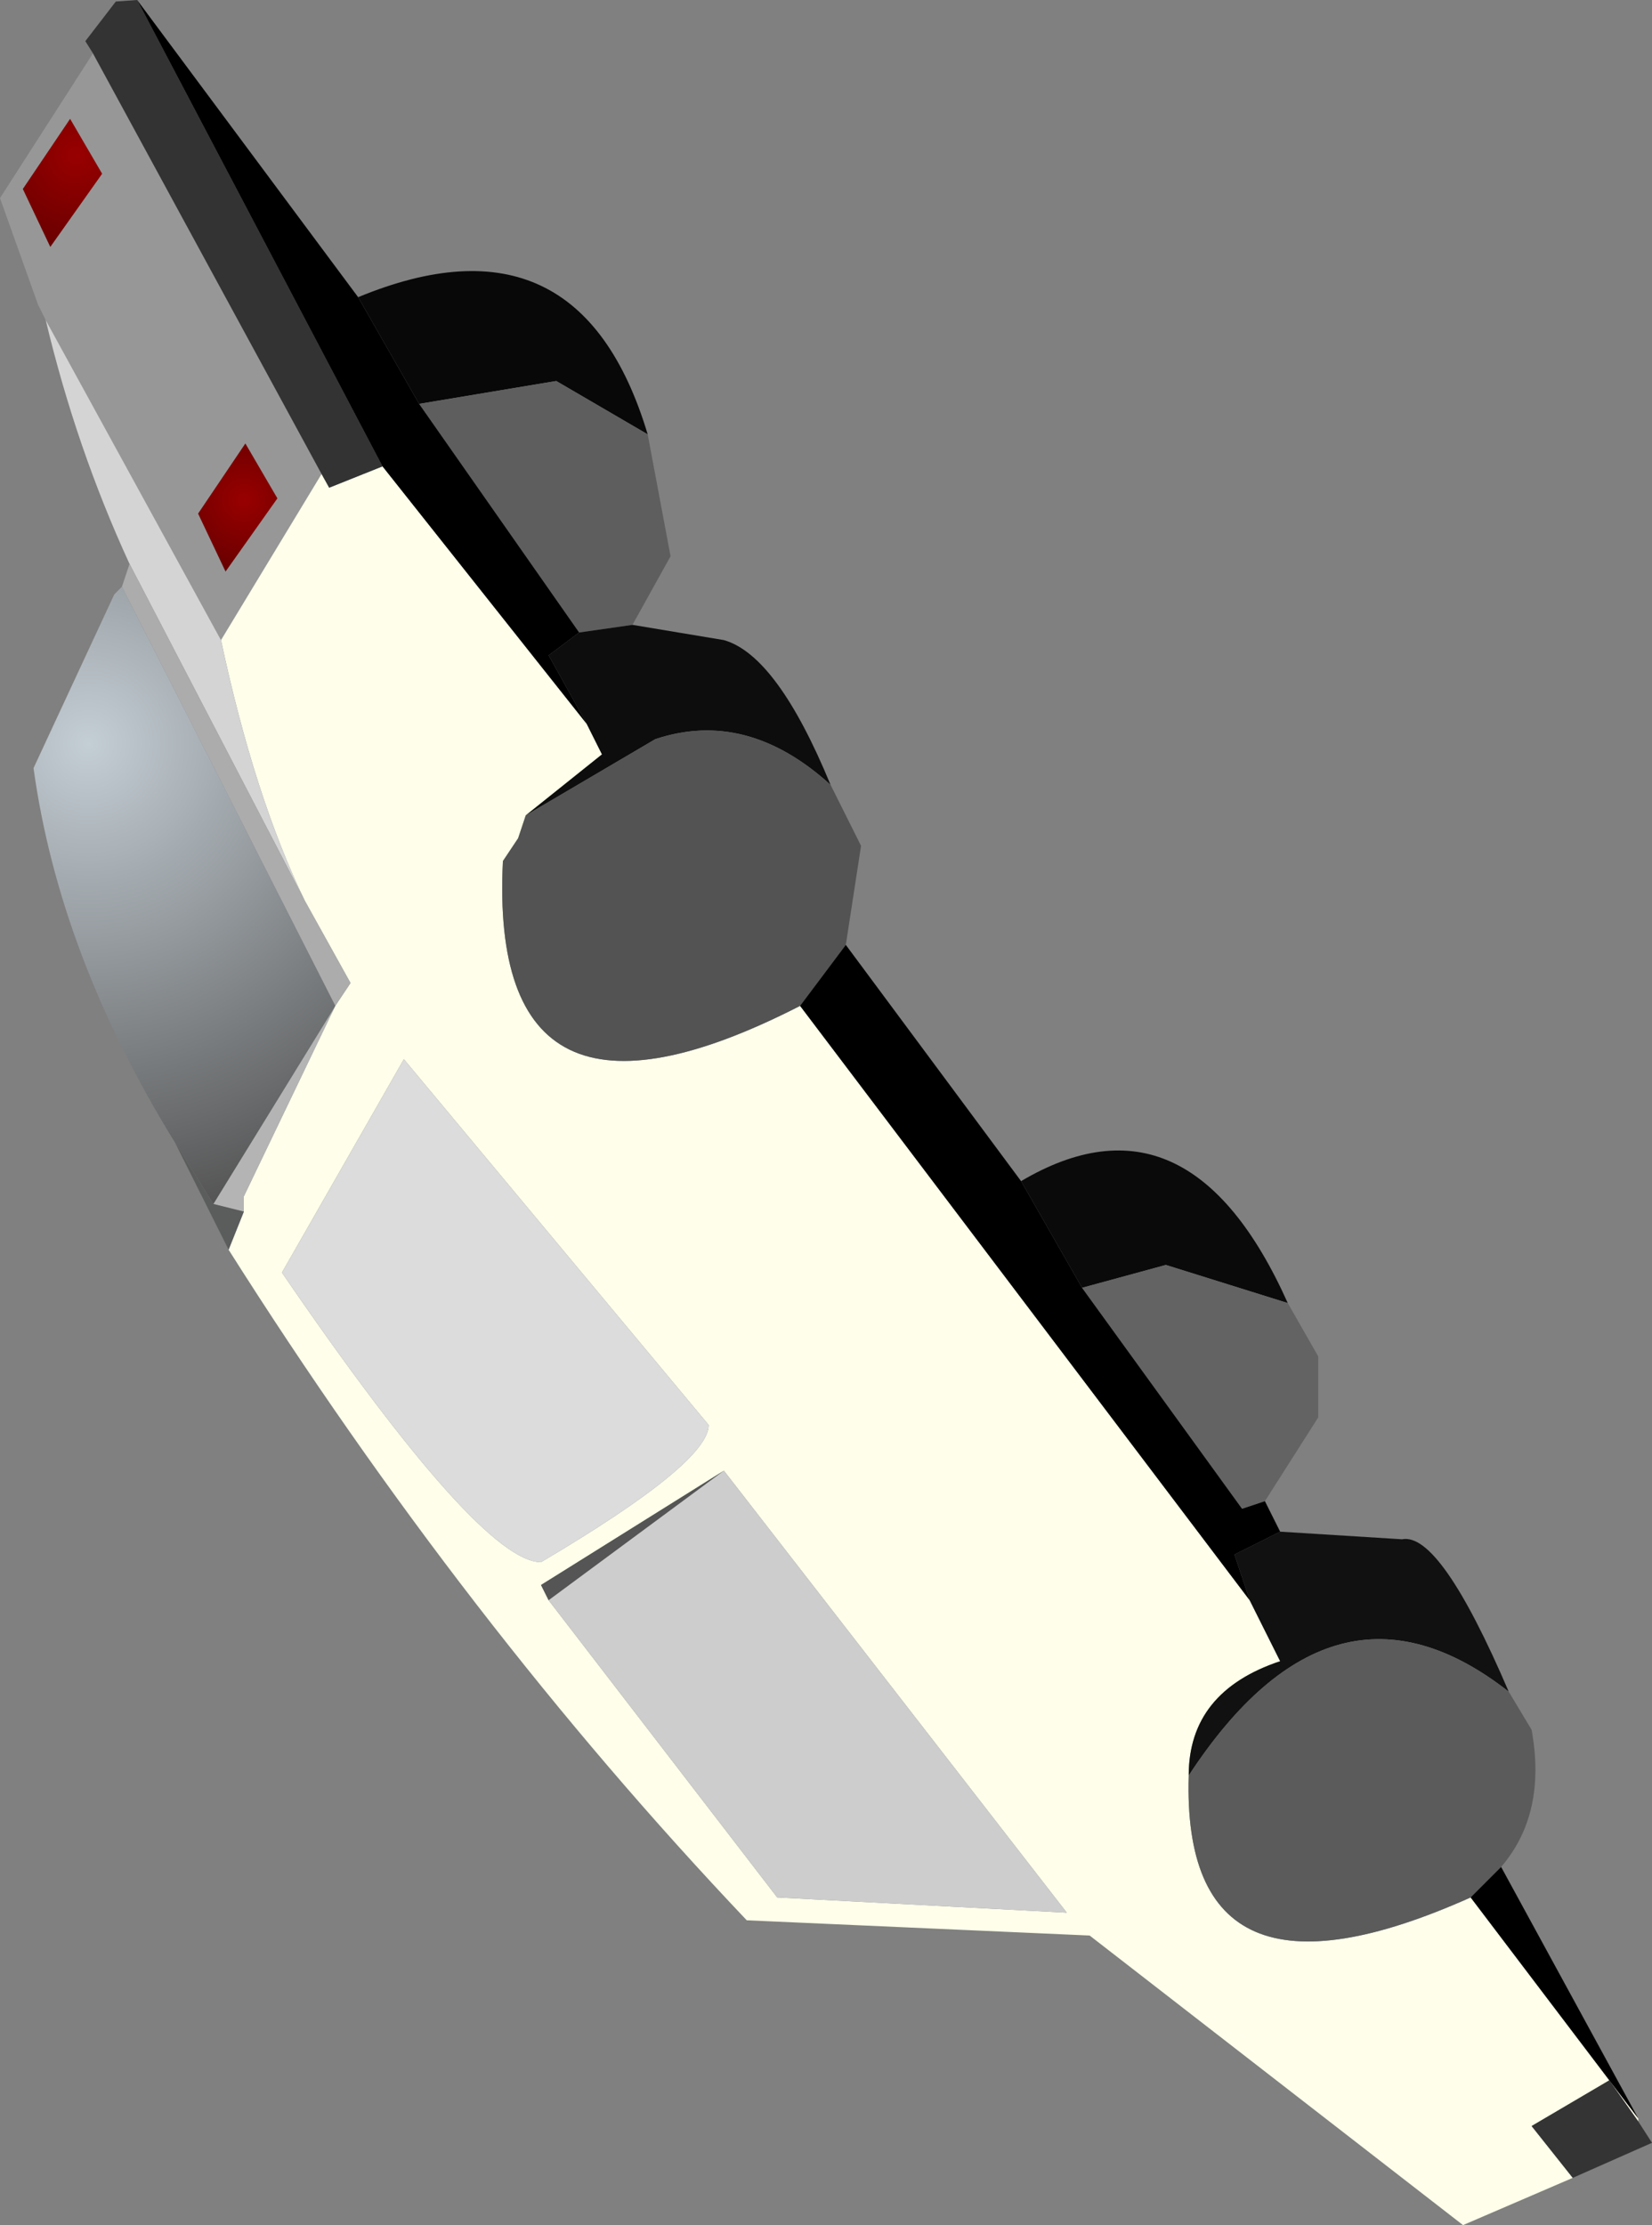 <?xml version="1.0" encoding="UTF-8" standalone="no"?>
<svg xmlns:ffdec="https://www.free-decompiler.com/flash" xmlns:xlink="http://www.w3.org/1999/xlink" ffdec:objectType="shape" height="73.0px" width="54.2px" xmlns="http://www.w3.org/2000/svg">
  <rect width="100%" height="100%" fill="#808080" stroke="none"/>
  <g transform="matrix(1.0, 0.0, 0.0, 1.0, 25.0, 45.0)">
    <path d="M-13.25 -35.25 Q-6.0 -38.25 -3.75 -30.75 L-6.75 -32.5 -11.25 -31.75 -13.25 -35.25" fill="#080808" fill-rule="evenodd" stroke="none"/>
    <path d="M-3.75 -30.75 L-3.0 -26.75 -4.25 -24.5 -6.0 -24.25 -11.25 -31.75 -6.75 -32.5 -3.75 -30.75" fill="#5e5e5e" fill-rule="evenodd" stroke="none"/>
    <path d="M-23.5 -34.5 L-23.75 -35.0 -25.0 -38.5 -21.95 -43.25 -14.45 -29.45 -17.75 -24.0 -23.5 -34.5 M-15.9 -28.65 L-16.95 -30.45 -18.5 -28.15 -17.6 -26.25 -15.9 -28.65 M-22.7 -41.1 L-24.25 -38.8 -23.35 -36.9 -21.65 -39.3 -22.7 -41.1" fill="#979797" fill-rule="evenodd" stroke="none"/>
    <path d="M28.75 24.5 L28.75 24.6 27.8 23.25 25.25 24.75 26.6 26.45 23.0 28.0 10.75 18.5 -0.5 18.0 Q-9.75 8.25 -17.5 -4.0 L-17.0 -5.25 -17.0 -5.75 -14.0 -12.0 -13.5 -12.75 -15.0 -15.45 Q-16.65 -18.85 -17.75 -24.0 L-14.45 -29.45 -14.2 -29.0 -12.45 -29.7 -5.75 -21.25 -5.25 -20.25 -7.75 -18.25 -8.0 -17.5 -8.5 -16.75 Q-9.0 -6.75 1.25 -12.0 L16.0 7.5 17.0 9.5 Q14.0 10.5 14.0 13.25 13.75 21.5 23.25 17.25 L27.8 23.25 28.75 24.5 M-7.0 7.5 L0.5 17.25 10.0 17.75 -1.25 3.25 -7.25 7.0 -7.0 7.5 M-11.75 -10.25 L-15.75 -3.25 Q-9.25 6.25 -7.25 6.25 -1.75 3.0 -1.75 1.75 L-11.75 -10.25" fill="#fffeea" fill-rule="evenodd" stroke="none"/>
    <path d="M-20.75 -26.5 Q-22.5 -30.3 -23.5 -34.5 L-17.75 -24.0 Q-16.65 -18.85 -15.0 -15.45 L-20.75 -26.5" fill="#d4d4d4" fill-rule="evenodd" stroke="none"/>
    <path d="M-21.0 -25.75 L-20.75 -26.5 -15.0 -15.45 -13.5 -12.75 -14.0 -12.0 -21.0 -25.75" fill="#acacac" fill-rule="evenodd" stroke="none"/>
    <path d="M-1.25 3.25 L-7.0 7.5 -7.25 7.0 -1.25 3.25" fill="#555555" fill-rule="evenodd" stroke="none"/>
    <path d="M-14.0 -12.0 L-17.0 -5.75 -17.0 -5.25 -18.0 -5.5 -14.0 -12.0" fill="#b4b4b4" fill-rule="evenodd" stroke="none"/>
    <path d="M-4.25 -24.5 L-1.25 -24.0 Q0.5 -23.5 2.25 -19.25 -0.5 -21.75 -3.5 -20.75 L-7.75 -18.25 -5.25 -20.25 -5.75 -21.25 -7.0 -23.5 -6.0 -24.25 -4.25 -24.5" fill="#0d0d0d" fill-rule="evenodd" stroke="none"/>
    <path d="M2.25 -19.25 L3.25 -17.25 2.75 -14.0 1.25 -12.0 Q-9.0 -6.75 -8.5 -16.75 L-8.0 -17.5 -7.75 -18.25 -3.5 -20.75 Q-0.5 -21.75 2.25 -19.25" fill="#535353" fill-rule="evenodd" stroke="none"/>
    <path d="M8.5 -6.25 Q14.0 -9.5 17.25 -2.25 L13.25 -3.5 10.5 -2.75 8.5 -6.25" fill="#0a0a0a" fill-rule="evenodd" stroke="none"/>
    <path d="M17.25 -2.25 L18.25 -0.5 18.25 1.5 16.5 4.25 15.75 4.5 10.5 -2.75 13.25 -3.5 17.25 -2.25" fill="#636363" fill-rule="evenodd" stroke="none"/>
    <path d="M17.0 5.25 L21.0 5.5 Q22.25 5.25 24.5 10.5 18.75 6.0 14.0 13.25 14.0 10.5 17.0 9.5 L16.0 7.5 15.5 6.0 17.0 5.25" fill="#111111" fill-rule="evenodd" stroke="none"/>
    <path d="M-11.75 -10.25 L-1.75 1.75 Q-1.75 3.0 -7.25 6.25 -9.25 6.25 -15.75 -3.25 L-11.75 -10.25" fill="#dcdcdc" fill-rule="evenodd" stroke="none"/>
    <path d="M-1.25 3.25 L10.0 17.75 0.5 17.25 -7.0 7.5 -1.25 3.25" fill="#cdcdcd" fill-rule="evenodd" stroke="none"/>
    <path d="M24.5 10.5 L25.25 11.75 Q25.75 14.5 24.25 16.25 L23.25 17.25 Q13.75 21.5 14.0 13.25 18.75 6.0 24.5 10.5" fill="#5b5b5b" fill-rule="evenodd" stroke="none"/>
    <path d="M28.75 24.6 L29.2 25.3 26.6 26.45 25.25 24.75 27.8 23.25 28.75 24.6" fill="#343434" fill-rule="evenodd" stroke="none"/>
    <path d="M-19.25 -7.5 Q-23.05 -13.65 -23.9 -19.8 L-21.25 -25.5 -21.0 -25.75 -14.0 -12.0 -18.0 -5.5 -19.25 -7.5" fill="url(#gradient0)" fill-rule="evenodd" stroke="none"/>
    <path d="M-15.9 -28.65 L-17.6 -26.25 -18.5 -28.15 -16.95 -30.45 -15.9 -28.65" fill="url(#gradient1)" fill-rule="evenodd" stroke="none"/>
    <path d="M-22.7 -41.1 L-21.65 -39.3 -23.35 -36.9 -24.25 -38.8 -22.7 -41.1" fill="url(#gradient2)" fill-rule="evenodd" stroke="none"/>
    <path d="M-21.95 -43.25 L-22.2 -43.65 -21.2 -44.95 -20.5 -45.0 -12.45 -29.7 -14.2 -29.0 -14.45 -29.45 -21.95 -43.25" fill="#333333" fill-rule="evenodd" stroke="none"/>
    <path d="M-17.5 -4.0 L-19.25 -7.5 -18.0 -5.5 -17.0 -5.25 -17.5 -4.0" fill="#5b5c5c" fill-rule="evenodd" stroke="none"/>
    <path d="M2.75 -14.0 L8.5 -6.25 10.5 -2.75 15.75 4.5 16.5 4.25 17.0 5.25 15.5 6.0 16.0 7.5 1.25 -12.0 2.75 -14.0 M24.25 16.25 L28.75 24.5 27.8 23.25 23.25 17.25 24.25 16.25 M-20.5 -45.0 L-13.25 -35.25 -11.25 -31.75 -6.0 -24.25 -7.0 -23.5 -5.75 -21.25 -12.45 -29.7 -20.5 -45.0" fill="#000000" fill-rule="evenodd" stroke="none"/>
  </g>
  <defs>
    <radialGradient cx="0" cy="0" gradientTransform="matrix(0.019, 0.0, 0.0, 0.019, -22.1, -20.6)" gradientUnits="userSpaceOnUse" id="gradient0" r="819.2" spreadMethod="pad">
      <stop offset="0.0" stop-color="#c4ced5"/>
      <stop offset="1.0" stop-color="#555555"/>
    </radialGradient>
    <radialGradient cx="0" cy="0" gradientTransform="matrix(0.003, 0.0, 0.0, 0.003, -17.0, -28.6)" gradientUnits="userSpaceOnUse" id="gradient1" r="819.2" spreadMethod="pad">
      <stop offset="0.0" stop-color="#990000"/>
      <stop offset="1.0" stop-color="#660000"/>
    </radialGradient>
    <radialGradient cx="0" cy="0" gradientTransform="matrix(0.004, 0.0, 0.0, 0.004, -22.5, -39.9)" gradientUnits="userSpaceOnUse" id="gradient2" r="819.2" spreadMethod="pad">
      <stop offset="0.0" stop-color="#990000"/>
      <stop offset="1.0" stop-color="#660000"/>
    </radialGradient>
  </defs>
</svg>
